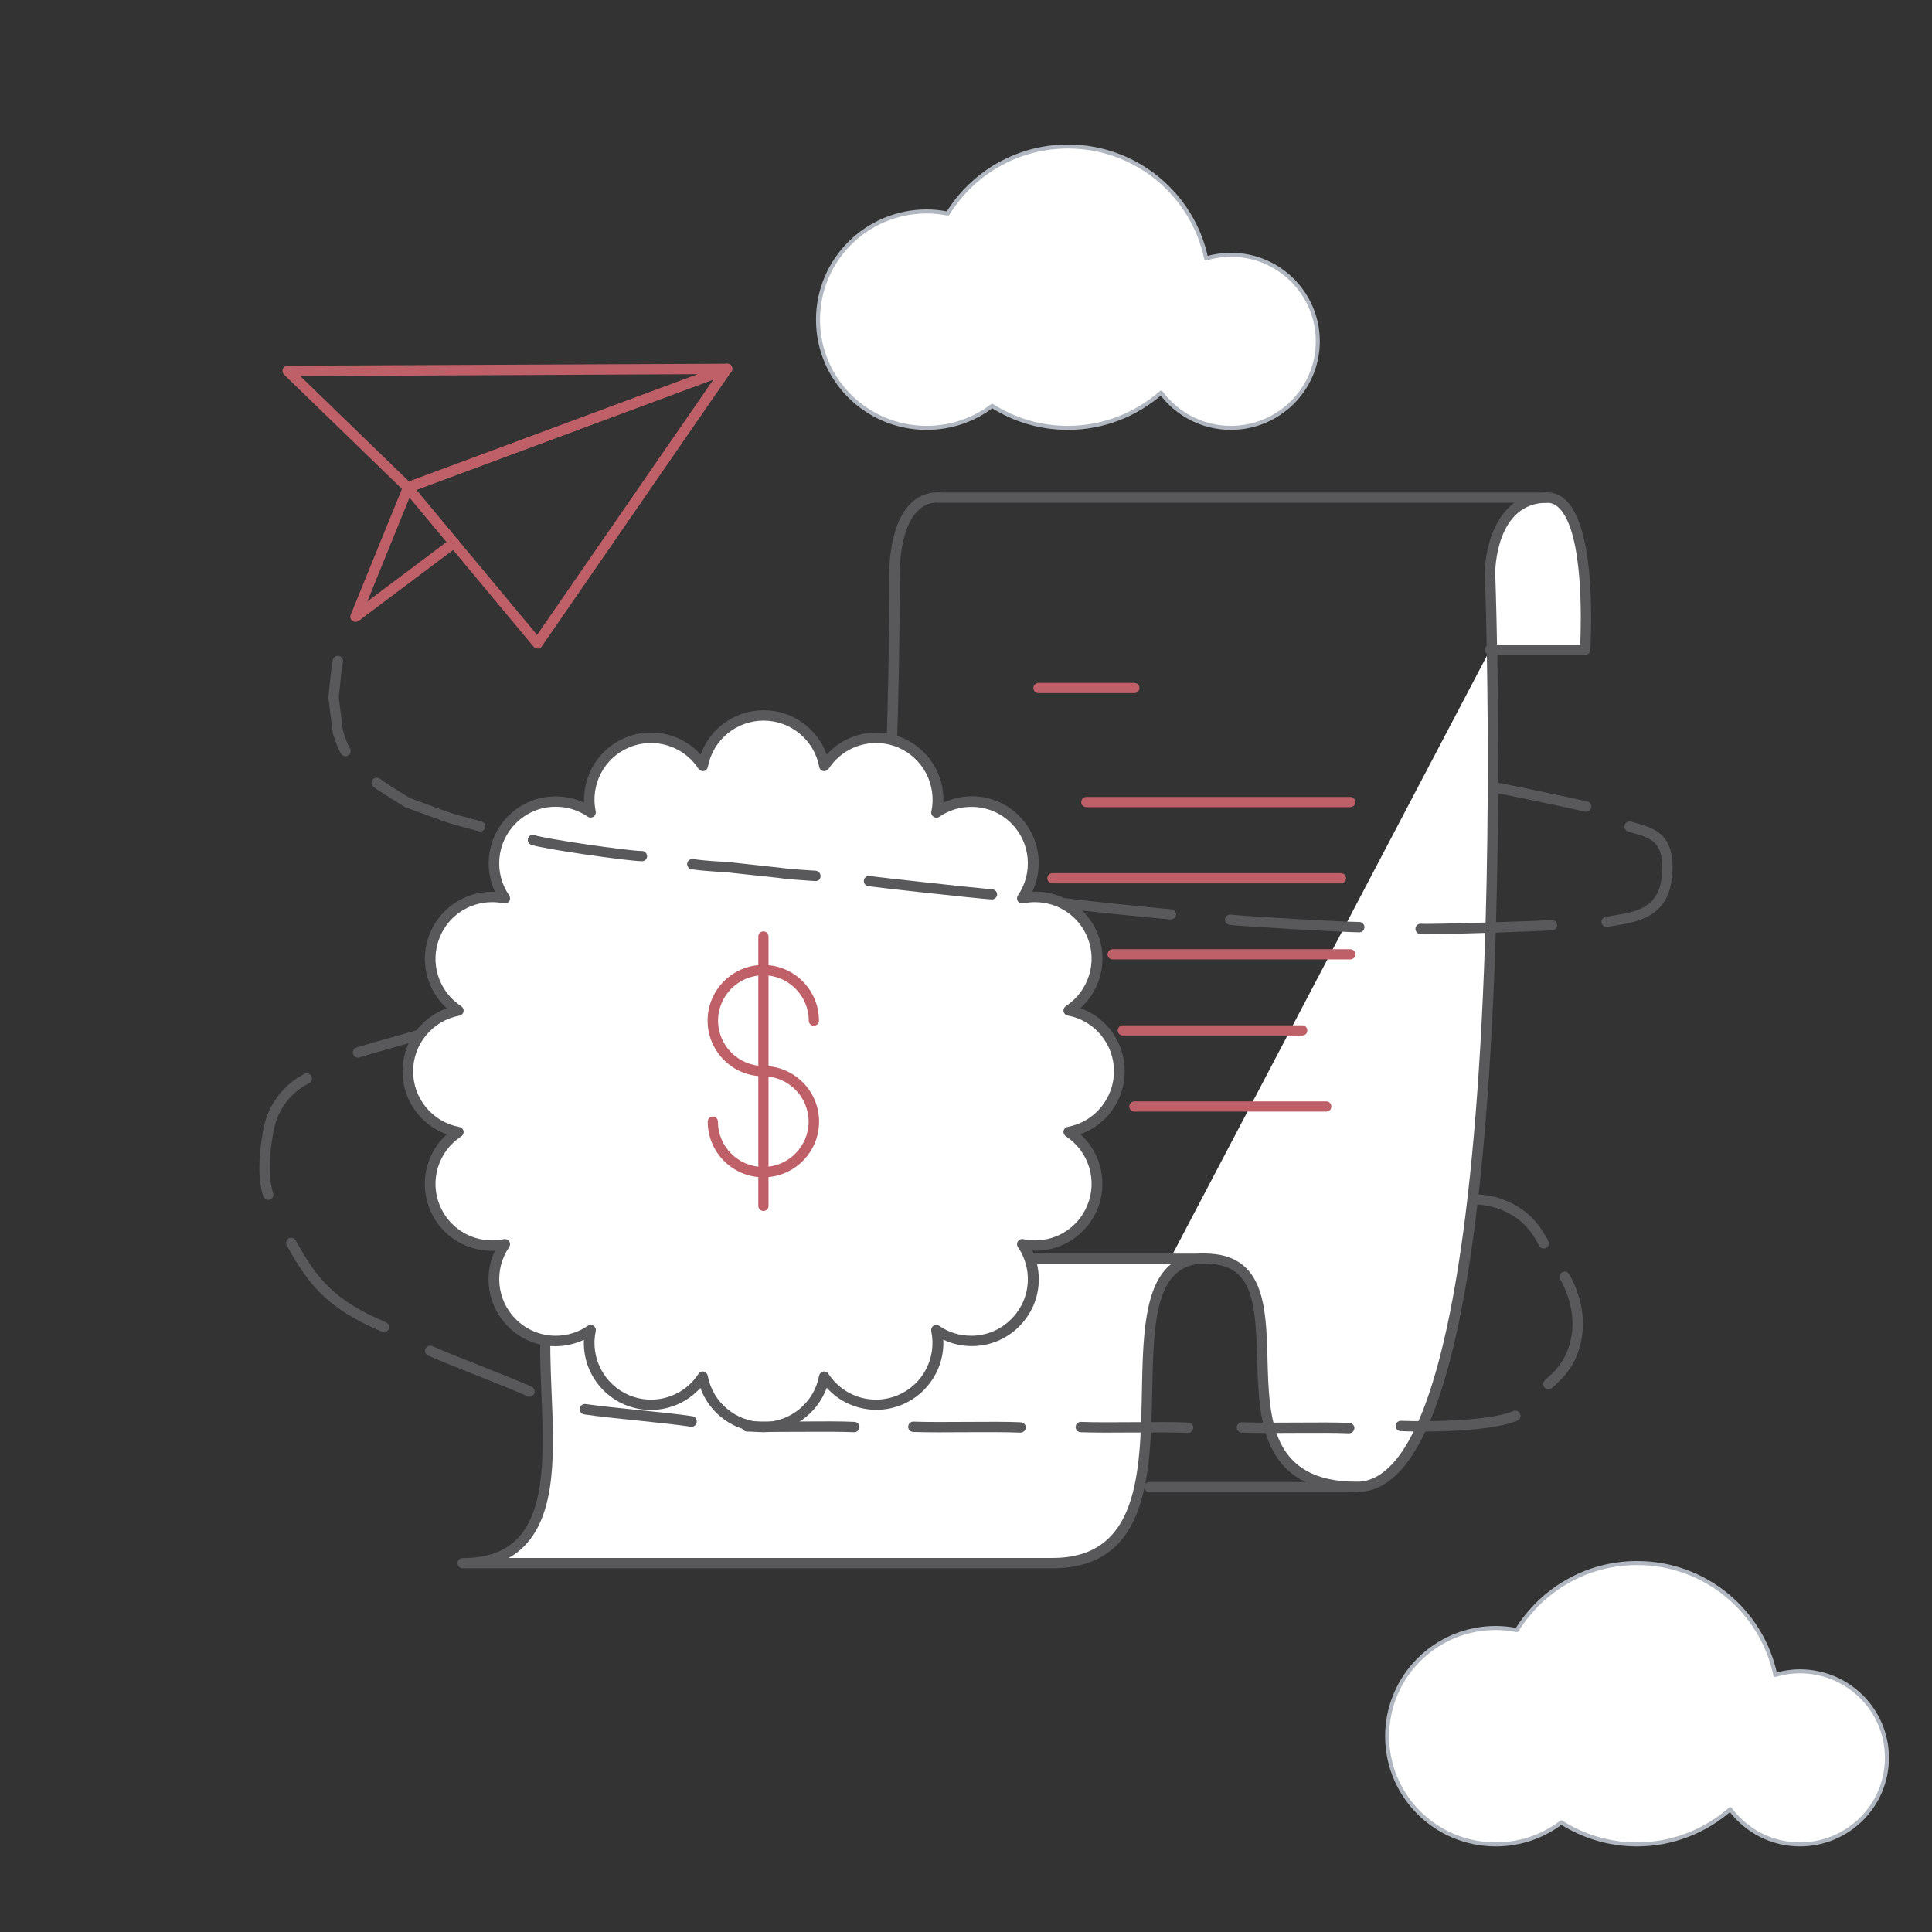 <?xml version="1.0" encoding="utf-8"?>
<!-- Generator: Adobe Illustrator 20.0.0, SVG Export Plug-In . SVG Version: 6.00 Build 0)  -->
<svg version="1.1" xmlns="http://www.w3.org/2000/svg" xmlns:xlink="http://www.w3.org/1999/xlink" x="0px" y="0px"
	 viewBox="0 0 1440 1440" style="enable-background:new 0 0 1440 1440;" xml:space="preserve">
<rect x="0" y="0" width="1440" height="1440" fill="#333333" stroke="none"/>
<style type="text/css">
	.st0{display:none;}
	.st1{display:inline;}
	.st2{fill:#FFFFFF;}
	.st3{display:inline;clip-path:url(#SVGID_2_);}
	.st4{opacity:0.31;}
	.st5{fill:#59595C;}
	.st6{fill:#C05F68;}
	.st7{display:inline;fill:#59595C;}
	.st8{fill:#BF5F68;}
	.st9{fill:#8CC23F;stroke:#59595C;stroke-width:4;stroke-linecap:round;stroke-linejoin:round;stroke-miterlimit:10;}
	.st10{fill:none;stroke:#B0B7C0;stroke-linecap:round;stroke-linejoin:round;}
	.st11{fill:none;stroke:#B0B7C0;stroke-linecap:round;stroke-linejoin:round;stroke-dasharray:3.001,6.002;}
	.st12{fill:#FFFFFF;stroke:#B0B7C0;stroke-width:3;stroke-linecap:round;stroke-linejoin:round;stroke-miterlimit:10;}
	.st13{fill:none;stroke:#59595C;stroke-width:4;stroke-linecap:round;stroke-linejoin:round;stroke-miterlimit:10;}
	.st14{fill:#8CC03F;}
	.st15{fill:#8CC23F;}
	.st16{display:inline;fill:#6EC5AB;}
	.st17{display:inline;fill:#59595C;stroke:#59595C;stroke-width:3;stroke-miterlimit:10;}
	.st18{display:inline;fill:#6C96A1;}
	.st19{display:inline;fill:#C05F68;}
</style>
<g id="Toolbox" class="st0">
</g>
<g id="Industries" class="st0">
</g>
<g id="Footer" class="st0">
</g>
<g id="RBM_World" class="st0">
</g>
<g id="Editions" class="st0">
</g>
<g id="_x39__Keys">
	<path class="st12" d="M1341.6,1245.7c-6.4,0-12.6,1-18.4,2.7c-10-47.6-52.3-83.4-103-83.4c-37.9,0-71,20-89.6,50
		c-5.1-1-10.3-1.6-15.7-1.6c-44.7,0-81,36.1-81,80.7c0,44.6,36.2,80.6,81,80.6c18.4,0,35.3-6.1,48.8-16.4
		c16.3,10.4,35.6,16.4,56.4,16.4c26.6,0,50.9-9.9,69.5-26.2c11.8,15.9,30.7,26.2,52,26.2c35.8,0,64.8-28.9,64.8-64.5
		C1406.4,1274.6,1377.4,1245.7,1341.6,1245.7z"/>
	<path class="st12" d="M917.4,189.9c-6.4,0-12.6,1-18.4,2.7c-10-47.6-52.3-83.4-103-83.4c-37.9,0-71,20-89.6,50
		c-5.1-1-10.3-1.6-15.7-1.6c-44.7,0-81,36.1-81,80.7c0,44.6,36.2,80.6,81,80.6c18.4,0,35.3-6.1,48.8-16.4
		c16.3,10.4,35.6,16.4,56.4,16.4c26.6,0,50.9-9.9,69.5-26.2c11.8,15.9,30.7,26.2,52,26.2c35.8,0,64.8-28.9,64.8-64.5
		C982.2,218.8,953.2,189.9,917.4,189.9z"/>
	<g>
		<g>
			<path class="st5" d="M1150.7,930.6c-1.4,0-2.7-0.7-3.4-2c-5.7-10.4-12.1-20.3-28.4-26.9c-19-7.7-38.6-2.2-42.4-1
				c-2,0.6-4.2-0.5-4.8-2.5c-0.6-2,0.5-4.2,2.5-4.8c4.2-1.3,26.1-7.5,47.6,1.2c18.6,7.6,26.1,19.1,32.2,30.3c1,1.9,0.3,4.2-1.5,5.2
				C1151.9,930.4,1151.3,930.6,1150.7,930.6z"/>
		</g>
		<g>
			<path class="st8" d="M304,367.2c-1,0-1.9-0.4-2.7-1.1l-89.6-86.9c-1.1-1.1-1.5-2.7-0.9-4.2c0.6-1.5,2-2.4,3.6-2.4l327.6-1.5
				c0,0,0,0,0,0c1.9,0,3.5,1.3,3.8,3.2c0.3,1.8-0.7,3.6-2.4,4.3l-238,88.4C304.9,367.1,304.5,367.2,304,367.2z M223.8,280.3
				l81.1,78.6l215.4-80L223.8,280.3z"/>
		</g>
		<g>
			<path class="st8" d="M400.7,483.4c-1.1,0-2.2-0.5-3-1.4l-96.7-116.2c-0.8-1-1.1-2.2-0.8-3.5c0.3-1.2,1.2-2.2,2.4-2.6l238-88.4
				c1.6-0.6,3.3-0.1,4.4,1.2c1,1.3,1.1,3.2,0.1,4.5L403.8,481.8c-0.7,1-1.8,1.6-3,1.7C400.8,483.4,400.7,483.4,400.7,483.4z
				 M310.4,365.1l89.9,108.1l131.5-190.4L310.4,365.1z"/>
		</g>
		<g>
			<path class="st8" d="M264.9,463.5c-0.8,0-1.7-0.3-2.3-0.8c-1.4-1.1-1.9-2.9-1.2-4.5l39.2-96.3c0.8-2,3-2.9,5-2.1
				c2,0.8,2.9,3,2.1,5l-33.9,83.5l62.3-46.8c1.7-1.3,4.1-0.9,5.4,0.8c1.3,1.7,0.9,4.1-0.8,5.4l-73.4,55.1
				C266.5,463.3,265.7,463.5,264.9,463.5z"/>
		</g>
		<g>
			<path class="st2" d="M1110.6,484.3h70.9c0,0,7.4-113.5-28.4-113.5c-42.5,0-42.5,56.7-42.5,56.7s25.9,680.7-99.3,680.7
				c-125.2,0-24-170.2-113.5-170.2c-89.4,0,11.7,226.9-113.5,226.9H344.8c125.2,0,9.9-226.9,99.3-226.9c99.9,0,84.5,0,184.4,0h77.7
				h82h84.1"/>
			<path class="st5" d="M784.4,1168.9H344.8c-2.1,0-3.8-1.7-3.8-3.8c0-2.1,1.7-3.8,3.8-3.8c18.1,0,31.5-4.8,41-14.7
				c21.3-22.2,19.4-66.3,17.7-109c-1.6-38.8-3.2-75.4,13.6-92.8c6.6-6.9,15.7-10.4,27.1-10.4h428.2c2.1,0,3.8,1.7,3.8,3.8
				c0,0.7-0.2,1.4-0.6,2c5.9-3.8,13.2-5.9,22.3-5.9c44.7,0,45.8,39.7,46.8,78.1c1.2,45.2,2.5,92,66.6,92c9.2,0,17.6-4.1,25.7-12.5
				c37.2-38.6,61-165.5,69-367c3.7-92.6,3.2-181.5,2.2-237.6c-0.9-0.7-1.5-1.8-1.5-3c0-1.2,0.5-2.3,1.4-3c-0.6-33-1.4-53.1-1.4-53.6
				c0-21.1,9.7-60.7,46.4-60.7c5.7,0,10.8,2.3,15.1,6.9c22.5,24,17.3,107.1,17.1,110.6c-0.1,2-1.8,3.6-3.8,3.6H1116
				c1,56.2,1.4,144.8-2.2,237.1c-8.2,206.3-32.1,331.5-71.1,372.1c-9.5,9.8-20,14.8-31.3,14.8c-31.9,0-52.8-10.7-63.7-32.9
				c-9.4-19-10-43.2-10.7-66.7c-1.2-43.8-3.7-70.7-39.1-70.7c-37.2,0-38.1,44.2-39.1,95.4C857.5,1099.1,856.1,1168.9,784.4,1168.9z
				 M379.1,1161.2h405.4c64.1,0,65.4-63,66.6-123.9c0.8-40.6,1.6-79.4,22.1-95.4c-0.3,0.1-0.5,0.1-0.8,0.1H444.1
				c-9.3,0-16.3,2.6-21.5,8c-14.5,15.1-13,50.1-11.5,87.2c1.9,44.3,3.8,90-19.8,114.6C387.8,1155.6,383.7,1158.7,379.1,1161.2z
				 M1115.8,480.5h62c0.7-16.2,2.6-82.3-15.2-101.3c-2.8-3-5.9-4.5-9.5-4.5c-38.3,0-38.7,50.7-38.7,52.9
				C1114.5,428.1,1115.2,447.9,1115.8,480.5z"/>
		</g>
		<g>
			<path class="st5" d="M664.7,555.2c0,0-0.1,0-0.1,0c-2.1-0.1-3.8-1.8-3.7-4c2.1-69.4,1.9-117.6,1.9-118.1
				c-0.1-1.4-1.7-39.3,15.2-57.1c5.7-6,12.9-9.1,21.4-9.1c2.1,0,3.8,1.7,3.8,3.8c0,2.1-1.7,3.8-3.8,3.8c-6.3,0-11.5,2.2-15.8,6.7
				c-14.7,15.4-13.1,51.2-13,51.5c0,0.7,0.2,49-1.9,118.5C668.5,553.6,666.8,555.2,664.7,555.2z"/>
		</g>
		<g>
			<path class="st5" d="M897.9,942H664.7c-2.1,0-3.8-1.7-3.8-3.8c0-2.1,1.7-3.8,3.8-3.8h233.2c2.1,0,3.8,1.7,3.8,3.8
				C901.7,940.3,900,942,897.9,942z"/>
		</g>
		<g>
			<path class="st5" d="M1011.4,1112.2H856.7c-2.1,0-3.8-1.7-3.8-3.8c0-2.1,1.7-3.8,3.8-3.8h154.6c2.1,0,3.8,1.7,3.8,3.8
				C1015.2,1110.5,1013.5,1112.2,1011.4,1112.2z"/>
		</g>
		<g>
			<path class="st8" d="M845.5,516.6H774c-2.1,0-3.8-1.7-3.8-3.8c0-2.1,1.7-3.8,3.8-3.8h71.5c2.1,0,3.8,1.7,3.8,3.8
				C849.3,514.8,847.6,516.6,845.5,516.6z"/>
		</g>
		<g>
			<path class="st8" d="M1006.4,601.6H809.7c-2.1,0-3.8-1.7-3.8-3.8c0-2.1,1.7-3.8,3.8-3.8h196.7c2.1,0,3.8,1.7,3.8,3.8
				C1010.3,599.9,1008.5,601.6,1006.4,601.6z"/>
		</g>
		<g>
			<path class="st8" d="M999.4,658.4H784.4c-2.1,0-3.8-1.7-3.8-3.8c0-2.1,1.7-3.8,3.8-3.8h215.1c2.1,0,3.8,1.7,3.8,3.8
				C1003.3,656.6,1001.6,658.4,999.4,658.4z"/>
		</g>
		<g>
			<path class="st8" d="M1006.4,715.1H829.3c-2.1,0-3.8-1.7-3.8-3.8s1.7-3.8,3.8-3.8h177.2c2.1,0,3.8,1.7,3.8,3.8
				S1008.5,715.1,1006.4,715.1z"/>
		</g>
		<g>
			<path class="st8" d="M970.7,771.8H836.9c-2.1,0-3.8-1.7-3.8-3.8c0-2.1,1.7-3.8,3.8-3.8h133.7c2.1,0,3.8,1.7,3.8,3.8
				C974.5,770.1,972.8,771.8,970.7,771.8z"/>
		</g>
		<g>
			<path class="st8" d="M988.5,828.5h-143c-2.1,0-3.8-1.7-3.8-3.8c0-2.1,1.7-3.8,3.8-3.8h143c2.1,0,3.8,1.7,3.8,3.8
				C992.4,826.8,990.7,828.5,988.5,828.5z"/>
		</g>
		<g>
			<path class="st5" d="M1153.2,374.7H699.4c-2.1,0-3.8-1.7-3.8-3.8c0-2.1,1.7-3.8,3.8-3.8h453.8c2.1,0,3.8,1.7,3.8,3.8
				C1157,373,1155.3,374.7,1153.2,374.7z"/>
		</g>
		<g>
			<path class="st5" d="M257.5,563.7c-1.3,0-2.6-0.7-3.4-2c-2.2-3.9-2.9-5.8-4-9.2c-0.5-1.4-1.1-3.1-1.9-5.4
				c-0.1-0.3-0.2-0.6-0.2-0.9l-3.2-25.9c0-0.3,0-0.6,0-0.9c0.2-2.1,0.4-4.1,0.6-6c0.8-8.1,1.5-15.1,2.6-21.4
				c0.4-2.1,2.4-3.5,4.5-3.1c2.1,0.4,3.5,2.4,3.1,4.5c-1.1,5.9-1.7,12.5-2.5,20.7c-0.2,1.8-0.4,3.7-0.6,5.6l3.1,25
				c0.8,2.2,1.4,3.8,1.8,5.2c1.1,3.2,1.6,4.6,3.5,7.9c1,1.9,0.4,4.2-1.5,5.2C258.8,563.5,258.1,563.7,257.5,563.7z"/>
		</g>
		<g>
			<path class="st5" d="M266.8,788.3c-1.6,0-3.1-1-3.6-2.6c-0.7-2,0.4-4.2,2.4-4.9c3.3-1.1,17.2-5.1,45.2-13c2-0.6,4.2,0.6,4.7,2.7
				c0.6,2-0.6,4.2-2.7,4.7c-17.3,4.9-40.7,11.5-44.7,12.9C267.7,788.2,267.3,788.3,266.8,788.3z"/>
		</g>
		<g>
			<path class="st5" d="M199.9,894.3c-1.6,0-3.2-1.1-3.7-2.7c-3.8-12.1-3.8-27.7-0.1-49c3.2-18.4,14.4-33.7,30.8-42.2
				c1.9-1,4.2-0.2,5.2,1.7c1,1.9,0.2,4.2-1.7,5.2c-8.4,4.3-22.9,14.8-26.7,36.6c-3.5,20.1-3.5,34.5-0.1,45.5c0.6,2-0.5,4.2-2.5,4.8
				C200.6,894.2,200.3,894.3,199.9,894.3z"/>
		</g>
		<g>
			<path class="st5" d="M286.2,992.9c-0.5,0-1-0.1-1.5-0.3c-39.8-17-54.1-33.6-71-64.4c-1-1.9-0.3-4.2,1.5-5.2
				c1.9-1,4.2-0.3,5.2,1.5c16.4,29.8,29.3,44.8,67.3,61.1c2,0.8,2.9,3.1,2,5.1C289.2,992,287.7,992.9,286.2,992.9z"/>
		</g>
		<g>
			<path class="st5" d="M394.7,1041.1c-0.5,0-1.1-0.1-1.6-0.4c-8.5-3.9-22.2-9.3-36.7-15.1c-13.6-5.4-27.6-11-37.3-15.2
				c-1.9-0.9-2.8-3.1-2-5.1c0.9-1.9,3.1-2.8,5.1-2c9.5,4.2,23.5,9.8,37,15.1c14.6,5.8,28.4,11.3,37.1,15.2c1.9,0.9,2.8,3.2,1.9,5.1
				C397.6,1040.2,396.2,1041.1,394.7,1041.1z"/>
		</g>
		<g>
			<path class="st5" d="M515.5,1063.4c-0.2,0-0.4,0-0.6,0c-9.3-1.4-23.9-3-39.5-4.6c-14.5-1.5-29.5-3-40-4.6
				c-2.1-0.3-3.6-2.3-3.3-4.4c0.3-2.1,2.3-3.6,4.4-3.3c10.3,1.5,25.2,3,39.7,4.5c15.6,1.6,30.4,3.1,39.9,4.6
				c2.1,0.3,3.5,2.3,3.2,4.4C519,1062.1,517.4,1063.4,515.5,1063.4z"/>
		</g>
		<g>
			<path class="st5" d="M760.7,1067.8c-0.1,0-0.1,0-0.2,0c-9.4-0.4-24.1-0.4-39.7-0.3c-14.6,0.1-29.7,0.2-40.2-0.2
				c-2.1-0.1-3.8-1.9-3.7-4c0.1-2.1,1.9-3.8,4-3.7c10.4,0.4,25.4,0.3,39.9,0.2c15.7-0.1,30.5-0.2,40.1,0.3c2.1,0.1,3.8,1.9,3.7,4
				C764.4,1066.1,762.7,1067.8,760.7,1067.8z"/>
		</g>
		<g>
			<path class="st5" d="M885.5,1068c-0.1,0-0.1,0-0.2,0c-9.4-0.4-24.1-0.4-39.7-0.3c-14.6,0.1-29.7,0.2-40.2-0.2
				c-2.1-0.1-3.8-1.9-3.7-4c0.1-2.1,1.9-3.8,4-3.7c10.4,0.4,25.4,0.3,39.9,0.2c15.7-0.1,30.5-0.2,40.1,0.3c2.1,0.1,3.8,1.9,3.7,4
				C889.2,1066.4,887.5,1068,885.5,1068z"/>
		</g>
		<g>
			<path class="st5" d="M1005.6,1068.3c-0.1,0-0.1,0-0.2,0c-9.4-0.4-24.1-0.4-39.7-0.3c-14.6,0.1-29.7,0.2-40.2-0.2
				c-2.1-0.1-3.8-1.9-3.7-4c0.1-2.1,1.9-3.8,4-3.7c10.4,0.4,25.4,0.3,39.9,0.2c15.7-0.1,30.5-0.2,40.1,0.3c2.1,0.1,3.8,1.9,3.7,4
				C1009.3,1066.7,1007.6,1068.3,1005.6,1068.3z"/>
		</g>
		<g>
			<path class="st5" d="M1060.1,1067c-6,0-11.5-0.1-16.2-0.3c-2.1-0.1-3.8-1.9-3.7-4c0.1-2.1,1.9-3.8,4-3.7
				c21.3,0.8,66.2,0.2,83.7-7.3c2-0.8,4.2,0.1,5.1,2c0.8,2-0.1,4.2-2,5.1C1115.9,1065.3,1084.2,1067,1060.1,1067z"/>
		</g>
		<g>
			<path class="st5" d="M1154.1,1035.5c-1.1,0-2.1-0.4-2.9-1.3c-1.4-1.6-1.3-4,0.3-5.4c8.9-7.9,17.1-16.4,19.9-33.7
				c3.3-20.2-6.5-38.1-8.5-41.5c-1.1-1.8-0.5-4.2,1.4-5.3c1.8-1.1,4.2-0.5,5.3,1.4c2.2,3.8,13.2,23.8,9.5,46.7
				c-3.2,19.8-12.8,29.7-22.4,38.2C1156,1035.2,1155,1035.5,1154.1,1035.5z"/>
		</g>
		<g>
			<path class="st5" d="M872.7,685.3c-0.1,0-0.2,0-0.3,0c-11.3-0.8-72.7-7.2-80.2-8.3c-2.1-0.3-3.5-2.3-3.2-4.4
				c0.3-2.1,2.3-3.5,4.4-3.2c7.4,1.1,68.3,7.5,79.6,8.3c2.1,0.2,3.7,2,3.6,4.1C876.4,683.7,874.7,685.3,872.7,685.3z"/>
		</g>
		<g>
			<path class="st5" d="M1013.1,694.9C1013.1,694.9,1013.1,694.9,1013.1,694.9c-11.5-0.1-89.4-4.5-96.8-5.6
				c-2.1-0.3-3.5-2.3-3.2-4.4c0.3-2.1,2.3-3.5,4.4-3.2c6.4,1,82.4,5.4,95.7,5.5c2.1,0,3.8,1.8,3.8,3.9
				C1016.9,693.2,1015.2,694.9,1013.1,694.9z"/>
		</g>
		<g>
			<path class="st5" d="M1197.5,691c-1.8,0-3.4-1.3-3.8-3.1c-0.4-2.1,1-4.1,3.1-4.5c2-0.4,4.1-0.7,6.3-1.1
				c16.3-2.7,33.1-5.4,35.5-29c2.6-25.6-8-28.6-21.4-32.4c-1.2-0.3-2.5-0.7-3.7-1.1c-2-0.6-3.2-2.8-2.6-4.8c0.6-2,2.8-3.2,4.8-2.6
				c1.2,0.4,2.4,0.7,3.6,1c14.1,4,30.1,8.6,26.9,40.6c-3,29.4-25.5,33.1-41.9,35.8c-2.1,0.3-4.1,0.7-6.1,1.1
				C1198,690.9,1197.8,691,1197.5,691z"/>
		</g>
		<g>
			<path class="st5" d="M1182.2,605c-0.3,0-0.6,0-0.9-0.1c-10.6-2.5-62.8-13.4-65.9-13.8c-2.1-0.3-3.6-2.2-3.3-4.3
				c0.2-2.1,2.1-3.6,4.2-3.4c2.6,0.2,56.9,11.6,66.8,14c2.1,0.5,3.3,2.6,2.9,4.6C1185.5,603.8,1183.9,605,1182.2,605z"/>
		</g>
		<g>
			<g>
				<path class="st2" d="M767.5,938.1c-1.3-3.8-3.2-7.4-5.5-10.8c21.3,4.5,43.5-6.6,52.1-27.4c8.6-20.9,0.8-44.4-17.5-56.2
					c21.4-4,37.7-22.7,37.7-45.3c0-22.6-16.2-41.3-37.7-45.3c18.3-11.9,26.1-35.4,17.5-56.2c-8.6-20.9-30.8-31.9-52.1-27.4
					c12.3-18,10.6-42.7-5.4-58.6c-16-16-40.7-17.7-58.6-5.4c4.5-21.3-6.6-43.4-27.4-52.1c-20.9-8.7-44.4-0.8-56.2,17.5
					c-4-21.4-22.7-37.7-45.3-37.7c-22.6,0-41.3,16.2-45.3,37.7c-11.9-18.3-35.4-26.1-56.3-17.5c-20.8,8.6-31.9,30.8-27.4,52.1
					c-18-12.3-42.7-10.6-58.6,5.4c-16,16-17.7,40.7-5.4,58.6c-21.3-4.5-43.5,6.6-52.1,27.4c-8.6,20.9-0.8,44.3,17.4,56.2
					c-21.4,4-37.6,22.7-37.6,45.3c0,22.6,16.2,41.3,37.6,45.3c-18.3,11.9-26.1,35.4-17.5,56.2c8.6,20.9,30.8,31.9,52.1,27.4
					c-12.3,18-10.6,42.7,5.4,58.6c16,16,40.7,17.7,58.6,5.4c-4.5,21.3,6.6,43.5,27.4,52.1c20.9,8.6,44.4,0.8,56.2-17.5
					c4,21.4,22.7,37.6,45.3,37.6c22.6,0,41.3-16.2,45.3-37.6c11.9,18.3,35.4,26.1,56.2,17.5c20.9-8.7,31.9-30.8,27.4-52.1
					c18,12.3,42.7,10.6,58.6-5.4C769.5,973,773.1,954.3,767.5,938.1"/>
				<path class="st5" d="M569,1067.5c-21.3,0-39.9-13.5-47-33c-9.4,10.4-22.7,16.4-37,16.4c-6.5,0-13-1.3-19.1-3.8
					c-19.7-8.2-31.7-27.8-30.7-48.5c-6.6,3.1-13.9,4.8-21.3,4.8c-13.3,0-25.8-5.2-35.2-14.6c-15.1-15.1-18.7-37.8-9.8-56.6
					c-0.8,0-1.6,0.1-2.4,0.1c-20.3,0-38.4-12.1-46.1-30.8c-8.1-19.7-2.8-42.1,12.6-56c-19.5-7-33-25.7-33-47c0-21.3,13.5-40,33-47
					c-15.4-14-20.7-36.3-12.5-56c7.8-18.7,25.9-30.8,46.1-30.8c0.8,0,1.6,0,2.4,0.1c-8.9-18.8-5.2-41.5,9.8-56.6
					c9.4-9.4,21.9-14.6,35.3-14.6c7.4,0,14.7,1.6,21.3,4.7c-1-20.7,11-40.3,30.7-48.5c6.1-2.5,12.5-3.8,19.1-3.8
					c14.3,0,27.6,6,37,16.4c7-19.5,25.6-33,47-33c21.3,0,39.9,13.5,47,33c9.4-10.4,22.7-16.4,37-16.4c6.5,0,13,1.3,19.1,3.8
					c19.7,8.2,31.8,27.8,30.8,48.5c6.6-3.1,13.9-4.8,21.3-4.8c13.3,0,25.8,5.2,35.2,14.6c15.1,15.1,18.7,37.8,9.8,56.6
					c0.8,0,1.6-0.1,2.4-0.1c20.3,0,38.4,12.1,46.1,30.8c8.2,19.7,2.8,42.1-12.6,56c19.5,7,33,25.6,33,47c0,21.3-13.5,40-33,47
					c15.4,14,20.7,36.3,12.6,56c-7.8,18.7-25.9,30.8-46.1,30.8c-0.8,0-1.6,0-2.4-0.1c0.7,1.6,1.4,3.1,2,4.8
					c6.4,18.3,1.9,38.1-11.8,51.8c-9.4,9.4-21.9,14.6-35.2,14.6c0,0,0,0,0,0c-7.4,0-14.7-1.6-21.3-4.8c1,20.7-11.1,40.3-30.8,48.5
					c-6.1,2.5-12.5,3.8-19.1,3.8c-14.3,0-27.6-6-37-16.4C609,1054,590.3,1067.5,569,1067.5z M523.7,1022.2c0.2,0,0.5,0,0.8,0.1
					c1.5,0.3,2.7,1.5,3,3.1c3.7,20,21.2,34.5,41.5,34.5c20.3,0,37.8-14.5,41.5-34.5c0.3-1.5,1.5-2.8,3-3.1c1.6-0.3,3.1,0.4,4,1.7
					c7.8,12,21.1,19.2,35.4,19.2c5.5,0,10.9-1.1,16.1-3.2c18.8-7.8,29.3-27.9,25.1-47.8c-0.3-1.5,0.3-3.1,1.6-4c1.3-0.9,3-0.9,4.3,0
					c7.1,4.9,15.3,7.4,23.9,7.4c0,0,0,0,0,0c11.3,0,21.8-4.4,29.8-12.4c11.6-11.6,15.4-28.4,10-43.8c-1.2-3.5-2.9-6.9-5-9.9
					c-0.9-1.3-0.9-3,0-4.3c0.9-1.3,2.5-2,4-1.6c2.9,0.6,5.8,0.9,8.7,0.9c17.2,0,32.5-10.2,39-26.1c7.8-18.8,1-40.4-16-51.5
					c-1.3-0.9-2-2.4-1.7-4c0.3-1.5,1.5-2.7,3.1-3c20-3.7,34.5-21.2,34.5-41.5c0-20.3-14.5-37.8-34.5-41.5c-1.5-0.3-2.8-1.5-3.1-3
					c-0.3-1.5,0.4-3.1,1.7-4c17-11.1,23.8-32.8,16-51.5c-6.6-15.8-21.9-26-39-26c-2.9,0-5.9,0.3-8.7,0.9c-1.5,0.3-3.1-0.3-4-1.6
					s-0.9-3,0-4.3c11.5-16.8,9.4-39.4-4.9-53.7c-8-8-18.5-12.3-29.8-12.3c-8.6,0-16.9,2.6-23.9,7.4c-1.3,0.9-3,0.9-4.3,0
					c-1.3-0.9-2-2.5-1.6-4c4.2-19.9-6.4-40-25.1-47.8c-5.2-2.1-10.6-3.2-16.1-3.2c-14.3,0-27.6,7.2-35.4,19.2c-0.9,1.3-2.4,2-4,1.7
					c-1.5-0.3-2.7-1.5-3-3.1c-3.7-20-21.2-34.5-41.5-34.5c-20.3,0-37.8,14.5-41.5,34.5c-0.3,1.5-1.5,2.8-3,3.1
					c-1.5,0.3-3.1-0.4-4-1.7c-7.8-12-21.1-19.2-35.4-19.2c-5.5,0-11,1.1-16.1,3.2c-18.8,7.8-29.3,27.9-25.1,47.7
					c0.3,1.5-0.3,3.1-1.6,4c-1.3,0.9-3,0.9-4.3,0c-7.1-4.8-15.3-7.4-23.9-7.4c-11.3,0-21.8,4.4-29.8,12.4
					c-14.4,14.4-16.4,37-4.9,53.7c0.9,1.3,0.9,3,0,4.3c-0.9,1.3-2.5,2-4,1.6c-2.9-0.6-5.8-0.9-8.7-0.9c-17.1,0-32.5,10.2-39,26.1
					c-7.8,18.8-1,40.4,16,51.5c1.3,0.9,2,2.4,1.7,4c-0.3,1.5-1.5,2.7-3.1,3c-20,3.7-34.5,21.2-34.5,41.5c0,20.3,14.5,37.8,34.5,41.5
					c1.5,0.3,2.8,1.5,3.1,3c0.3,1.5-0.4,3.1-1.7,4c-17,11.1-23.8,32.7-16,51.5c6.6,15.8,21.9,26,39,26c2.9,0,5.9-0.3,8.7-0.9
					c1.5-0.3,3.1,0.3,4,1.6c0.9,1.3,0.9,3,0,4.3c-11.5,16.8-9.4,39.4,4.9,53.7c8,8,18.6,12.4,29.8,12.4c8.6,0,16.9-2.6,23.9-7.4
					c1.3-0.9,3-0.9,4.3,0c1.3,0.9,2,2.5,1.6,4c-4.2,19.9,6.4,40,25.1,47.8c5.2,2.1,10.6,3.2,16.1,3.2c14.3,0,27.6-7.2,35.4-19.2
					C521.2,1022.8,522.5,1022.2,523.7,1022.2z"/>
			</g>
			<g>
				<path class="st8" d="M569,877.5c-22.9,0-41.5-18.6-41.5-41.5c0-2.1,1.7-3.8,3.8-3.8c2.1,0,3.8,1.7,3.8,3.8
					c0,18.6,15.2,33.8,33.8,33.8c18.6,0,33.8-15.2,33.8-33.8c0-18.6-15.2-33.8-33.8-33.8c-22.9,0-41.5-18.6-41.5-41.5
					c0-22.9,18.6-41.5,41.5-41.5c22.9,0,41.5,18.6,41.5,41.5c0,2.1-1.7,3.8-3.8,3.8s-3.8-1.7-3.8-3.8c0-18.6-15.2-33.8-33.8-33.8
					c-18.6,0-33.8,15.2-33.8,33.8c0,18.6,15.2,33.8,33.8,33.8c22.9,0,41.5,18.6,41.5,41.5C610.5,858.9,591.9,877.5,569,877.5z"/>
			</g>
			<g>
				<path class="st8" d="M569,902.6c-2.1,0-3.8-1.7-3.8-3.8V698c0-2.1,1.7-3.8,3.8-3.8s3.8,1.7,3.8,3.8v200.8
					C572.9,900.9,571.1,902.6,569,902.6z"/>
			</g>
		</g>
		<g>
			<path class="st5" d="M357.9,619.7c-0.3,0-0.7,0-1-0.1c-2-0.6-4-1.1-5.9-1.6c-7.9-2.1-14.7-3.9-20.6-6l-28-10.2
				c-0.2-0.1-0.5-0.2-0.7-0.3c-1.8-1.1-3.5-2.2-5.1-3.2c-7-4.3-13-8-18.1-11.7c-1.7-1.3-2.1-3.7-0.8-5.4c1.3-1.7,3.7-2.1,5.4-0.8
				c4.9,3.6,10.5,7,17.5,11.4c1.6,1,3.2,1.9,4.8,3l27.6,10.1c5.7,2,12,3.7,20,5.8c1.9,0.5,3.9,1,5.9,1.6c2.1,0.6,3.3,2.7,2.7,4.7
				C361.2,618.5,359.6,619.7,357.9,619.7z"/>
		</g>
		<g>
			<path class="st5" d="M478.5,641.9C478.5,641.9,478.5,641.9,478.5,641.9c-11-0.1-75-9.3-82.7-12.3c-2-0.8-2.9-3-2.1-5
				c0.8-2,3-2.9,5-2.1c6.1,2.5,68.8,11.7,79.8,11.8c2.1,0,3.8,1.8,3.8,3.9C482.4,640.2,480.6,641.9,478.5,641.9z"/>
		</g>
		<g>
			<path class="st5" d="M607.9,656.7c-0.1,0-0.2,0-0.3,0c-2.1-0.1-4.1-0.3-6-0.4c-8.2-0.6-15.2-1-21.5-2l-37.3-4c-2-0.1-4-0.3-6-0.4
				c-8.1-0.6-15.1-1-21.4-2c-2.1-0.3-3.5-2.3-3.2-4.4c0.3-2.1,2.3-3.5,4.4-3.2c6,0.9,12.5,1.4,20.7,1.9c2,0.1,4,0.3,6.1,0.4
				l37.6,4.1c6.2,0.9,12.7,1.4,21,1.9c1.9,0.1,3.9,0.3,6,0.4c2.1,0.2,3.7,2,3.6,4.1C611.6,655.2,609.9,656.7,607.9,656.7z"/>
		</g>
		<g>
			<path class="st5" d="M739.3,670.4c-0.1,0-0.2,0-0.3,0c-11.9-0.8-84.7-8.8-91.9-9.9c-2.1-0.3-3.5-2.3-3.2-4.4
				c0.3-2.1,2.3-3.5,4.4-3.2c6.9,1.1,80.1,9.1,91.3,9.9c2.1,0.2,3.7,2,3.6,4.1C743,668.8,741.3,670.4,739.3,670.4z"/>
		</g>
		<g>
			<path class="st5" d="M1064.2,696.3c-2.8,0-4.8,0-5.7-0.1c-2.1-0.2-3.7-2.1-3.5-4.2c0.2-2.1,2-3.7,4.2-3.5
				c6.8,0.6,85-1.9,97.2-2.8c2.1-0.2,4,1.4,4.1,3.6s-1.4,4-3.6,4.1C1146.6,694.1,1084.5,696.3,1064.2,696.3z"/>
		</g>
		<g>
			<path class="st5" d="M636.7,1067.5c-0.1,0-0.1,0-0.2,0c-9.4-0.4-24.1-0.4-39.7-0.3c-14.6,0.1-29.7,0.2-40.2-0.2
				c-2.1-0.1-3.8-1.9-3.7-4c0.1-2.1,1.9-3.8,4-3.7c10.4,0.4,25.4,0.3,39.9,0.2c15.7-0.1,30.5-0.2,40.1,0.3c2.1,0.1,3.8,1.9,3.7,4
				C640.4,1065.9,638.7,1067.5,636.7,1067.5z"/>
		</g>
	</g>
</g>
<g id="colors" class="st0">
</g>
</svg>
